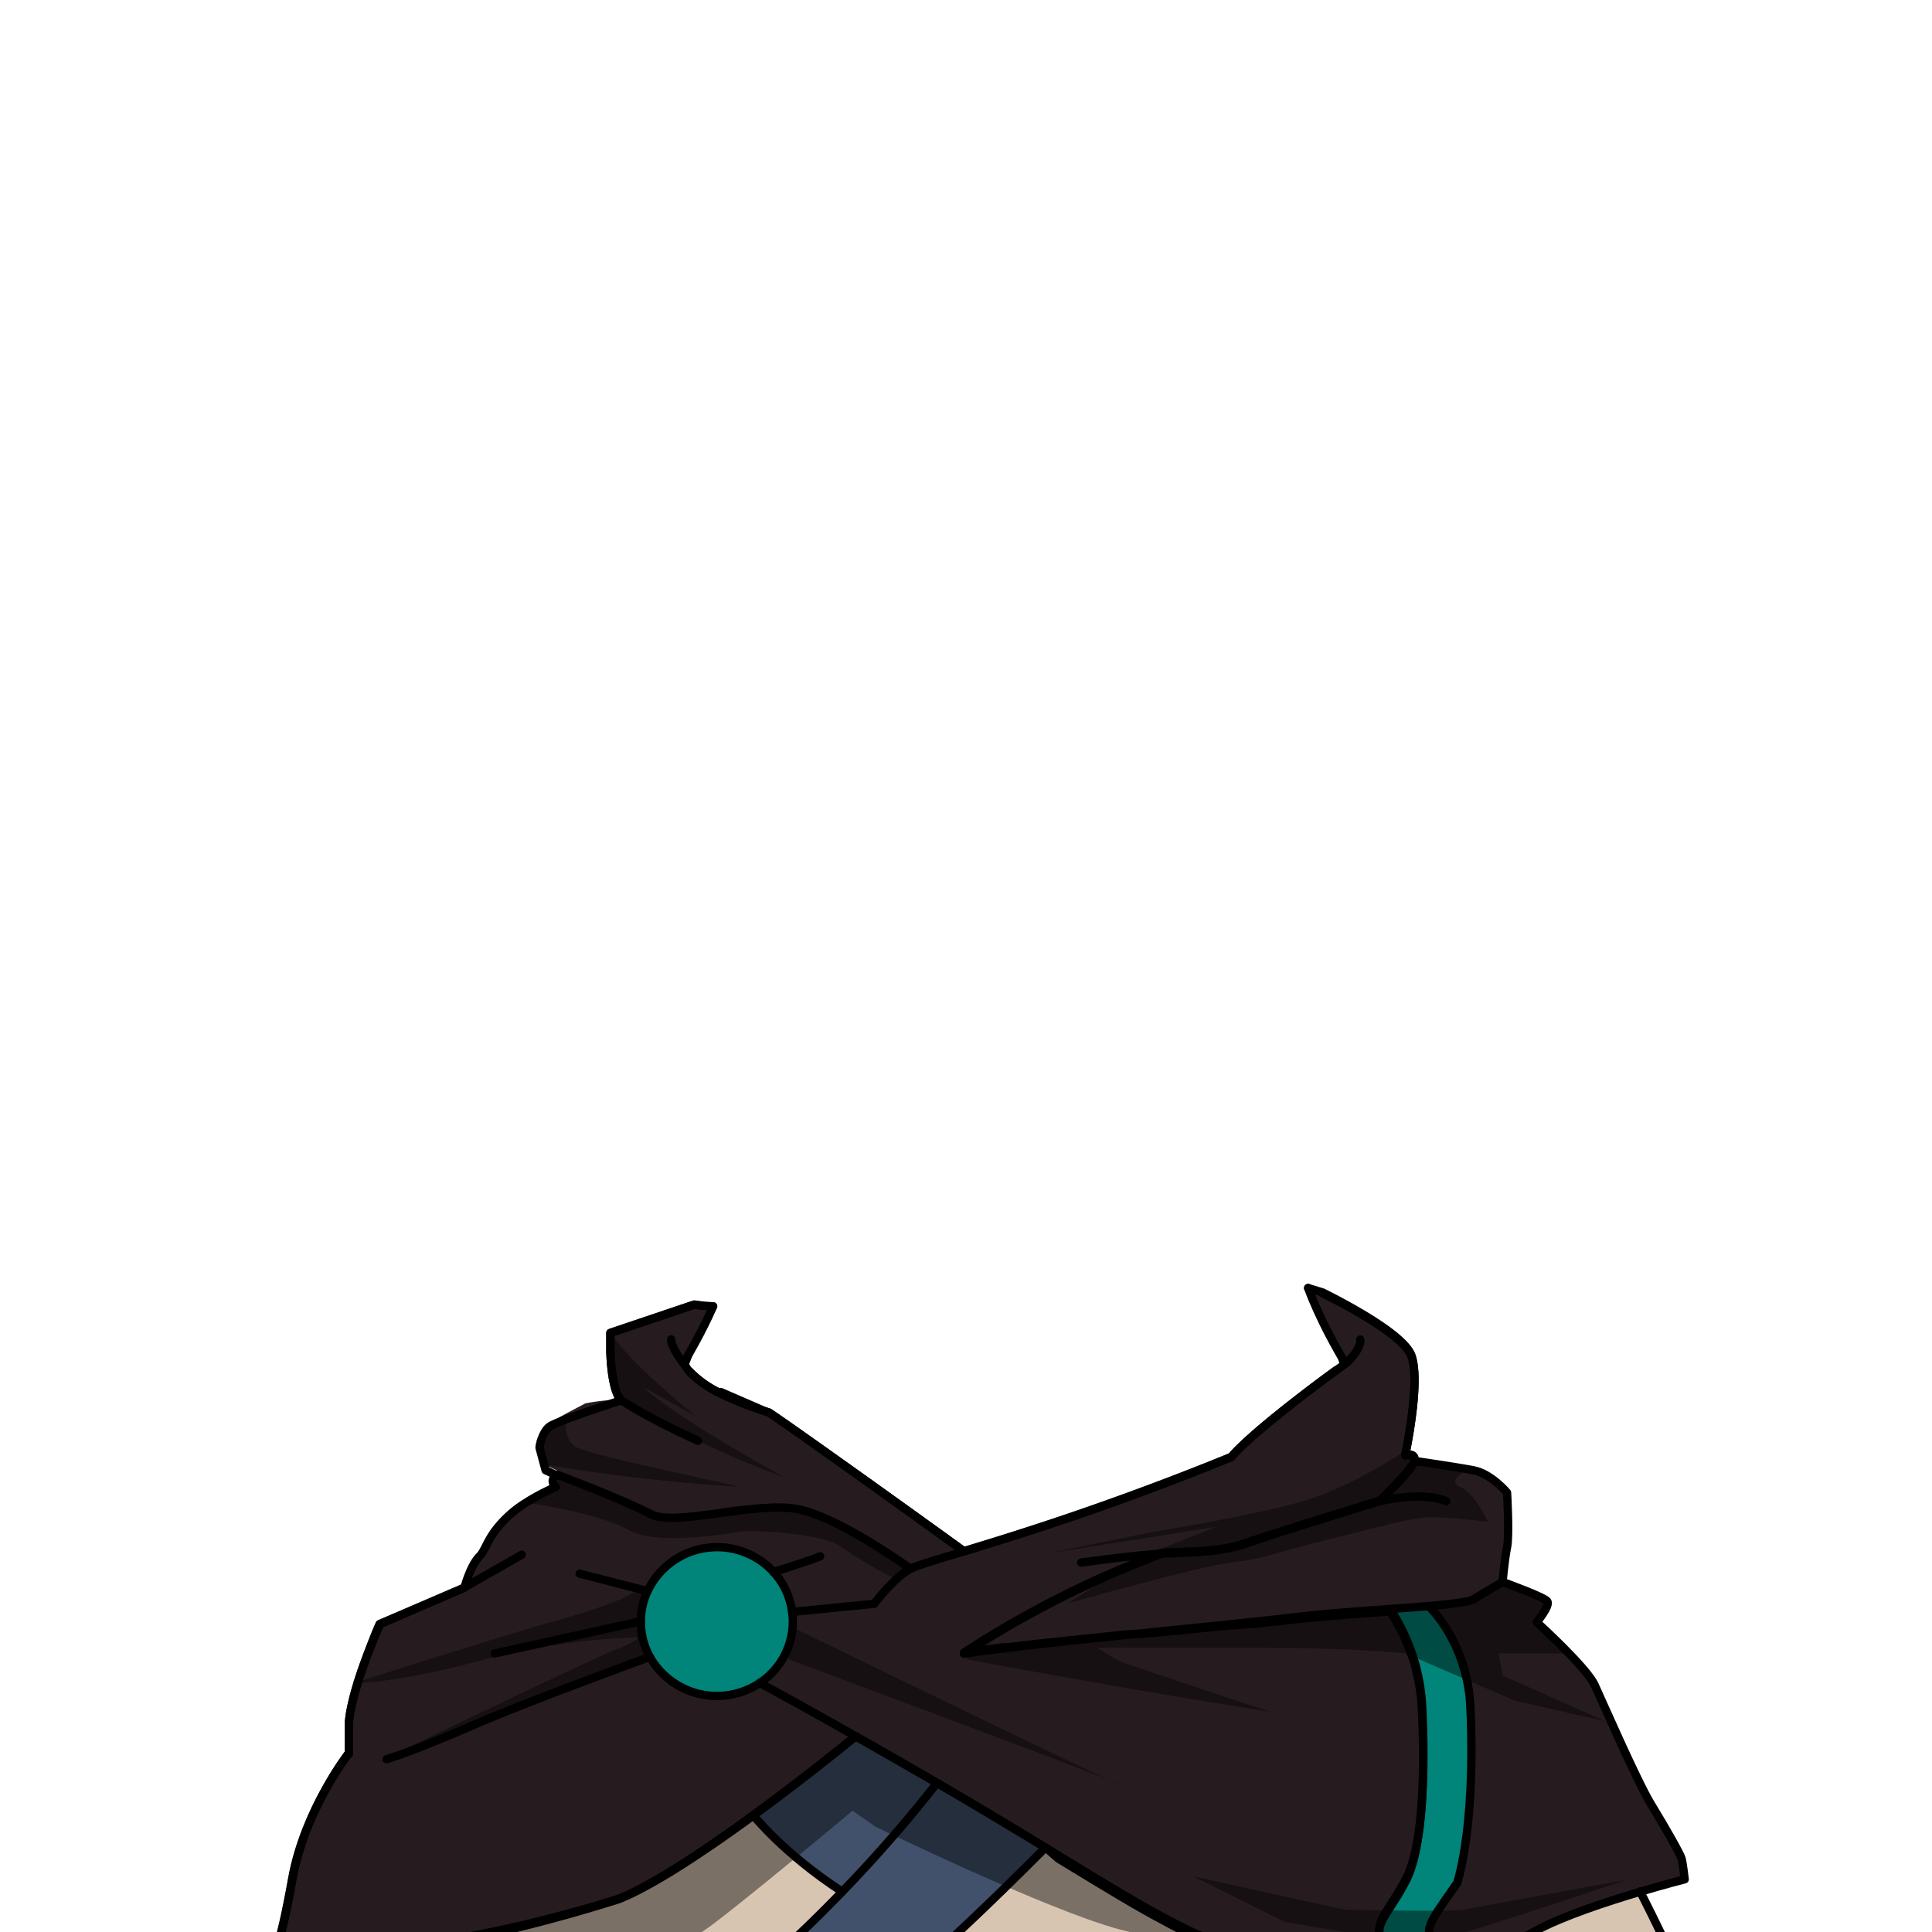 <svg xmlns="http://www.w3.org/2000/svg" viewBox="0 0 432 432">
  <defs>
    <style>.BUNTAI_OWL_OUTFIT_BUNTAI_OWL_OUTFIT_16_a{isolation:isolate;}.BUNTAI_OWL_OUTFIT_BUNTAI_OWL_OUTFIT_16_b{fill:#261c1f;}.BUNTAI_OWL_OUTFIT_BUNTAI_OWL_OUTFIT_16_c{fill:#d7c5b2;}.BUNTAI_OWL_OUTFIT_BUNTAI_OWL_OUTFIT_16_d{fill:#01847a;}.BUNTAI_OWL_OUTFIT_BUNTAI_OWL_OUTFIT_16_e{fill:#41516b;}.BUNTAI_OWL_OUTFIT_BUNTAI_OWL_OUTFIT_16_f{fill:none;stroke:#000;stroke-linecap:round;stroke-linejoin:round;stroke-width:1.86px;}.BUNTAI_OWL_OUTFIT_BUNTAI_OWL_OUTFIT_16_g{opacity:0.43;mix-blend-mode:multiply;}</style>
  </defs>
  <g class="BUNTAI_OWL_OUTFIT_BUNTAI_OWL_OUTFIT_16_a">
    <path class="BUNTAI_OWL_OUTFIT_BUNTAI_OWL_OUTFIT_16_b" d="M308.71,433.46a2.43,2.43,0,0,1-.1-.41c-.05-.19-.08-.37-.11-.55a4.88,4.88,0,0,1-.06-.52,5.72,5.72,0,0,1,.11-1.44,8.22,8.22,0,0,1,.28-.93c.06-.14.11-.27.17-.4a20.09,20.09,0,0,1,1.13-2.06c.84-1.33,1.93-2.92,3.18-5.09l.26-.47.3-.53.53-1c4.24-8,4.24-27.64,3.54-39.51,0-.69-.1-1.38-.18-2l-.06-.51c-.12-1-.28-1.94-.48-2.87s-.36-1.67-.57-2.46a1.31,1.31,0,0,0,0-.15c-.09-.34-.19-.68-.29-1s-.23-.77-.35-1.14-.27-.79-.41-1.17-.22-.62-.34-.91-.2-.51-.29-.76c-.26-.64-.52-1.25-.79-1.82s-.41-.91-.62-1.33-.34-.68-.51-1c-.06-.11-.12-.24-.19-.36a33.82,33.82,0,0,0-1.77-3L311,360l-.05-.08a.65.65,0,0,1-.08-.13c-7.48.54-15.92,1.13-22.79,1.94l-.74.09-.77.09-1.06.12-.48.05-.68.08-.32,0-1.37.16-.88.09-1,.11-.23,0-.29,0-.29,0-.73.07-1,.11H278l-.12,0h-.09l-.71.07-1.09.12h-.06a3.42,3.42,0,0,0-.45,0l-.22,0-.15,0-2.52.26-.84.09-.34,0-1.19.13-1.21.13c-1.22.11-2.45.24-3.72.37l-2.15.22-.39,0h-.16l-.48.06-3.24.33-1.1.11-.2,0-1,.09-1.28.13-.39,0-.28,0-.46,0-.29,0-.29,0-.58.05-.42.05h-.17l-.43,0h-.09l-1,.1-.61.06-.69.08-1.34.14-5.25.55c-.62.06-1.23.12-1.84.2l-1.07.11-1,.1-1.28.14-2.14.23-1.16.14-.39,0c-.42.06-.85.1-1.27.15l-1.11.12-1.27.15c-1.26.14-2.49.28-3.69.43l-.8.1-.68.08h-.19l-.27,0h-.21l-.19,0-.87.1-.86.11-.91.12-2,.26-.82.11-.78.11-2.72.38a225.64,225.64,0,0,1,35-18.65c3-1.27,8.78-3.53,9.13-3.67h0l1.76-.08c.72,0,1.45,0,2.17-.07h.05l1.92-.07,1.27-.06.35,0c.45,0,.9-.05,1.33-.09l.75-.05c.73-.07,1.46-.14,2.19-.23l1-.13c.22,0,.43-.06.63-.09s.66-.11,1-.18l.18,0,1-.21.74-.17c.29-.06.57-.14.85-.22s.65-.18.95-.28a11,11,0,0,0,1.06-.35c5.28-1.91,29.58-9.37,29.58-9.37l0,0,.09-.09.35-.34a.57.57,0,0,0,.11-.11l.75-.73.13-.13,1.64-1.66.66-.7a.68.68,0,0,0,.12-.12l.66-.7.53-.58c.62-.69,1.21-1.38,1.67-2l.2-.25a6.63,6.63,0,0,0,.71-1.1.71.71,0,0,0,.08-.18,1.05,1.05,0,0,0,.1-.3,0,0,0,0,0,0,0c.14-1-.55-1.29-1.18-1.31a3,3,0,0,0-.9.07s.09-.43.23-1.16c.75-3.8,2.94-16,1.18-21-1.58-4.52-13.76-11.1-19.87-14.15-1.12-.15-.74,0-2.69-.21-1.14-1.71,2.61,5.45,1.47,3.74.8,3.84,3.21,6,4.71,9.58.27.88,1.57,2,1.89,2.82-.45.33-3.22,2.05-3.75,2.44l0,0,0,0c-6.16,4.55-17.59,13.27-21.94,18.28,0,0,0,0,0,0h0l-4.55,1.84c-25.08,10-43.9,15.79-55.24,19.23,0,0-12.71-9.2-25.26-18.13l-4.41-3.14c-5.07-3.6-9.85-7-13.47-9.45l0,0h0l-.44-.29-.95-.31-9.8-4.26c0,.07-.11.13-.16.21a23.48,23.48,0,0,1-6.81-4.81c.3-.72-1.36-1-1.08-1.74l.31-1.81,1-.89c1.83-3.79,3-5.78,4.84-9.62a2.92,2.92,0,0,0-2.11-.66l-1.87-.25-18.55,6.25-.22.08s0,.16,0,.45v2.24c0,.48,0,1,0,1.59v0c.13,3.64.64,8.58,2.26,10.66h0l-.07,0-.55.29-.47.25a5.65,5.65,0,0,1-1.23.21,45.1,45.1,0,0,0-5.63.74l-.65.35c-1.55.81-3.32,1.75-4.73,2.52l-1.1.63h0l-.37.22-.31.19-.23.14a.18.18,0,0,0-.07.05l-.19.12a3.25,3.25,0,0,0-.81.84l-.27.4a3.72,3.72,0,0,0-.21.39c-.07.13-.14.26-.2.39s-.18.43-.26.63-.1.26-.15.39,0,0,0,0l-.12.35a1.21,1.21,0,0,1,0,.18c0,.12-.07.23-.1.33s-.06.21-.08.3a.74.74,0,0,0,0,.14s0,.05,0,.08,0,.15-.06.21a1,1,0,0,1,0,.12v0l1.35,5h0l2.5,1.15h0l0,0h0l0,0-.27.19a2.8,2.8,0,0,0-.32.29s0,0,0,0h0a1.17,1.17,0,0,0-.24.47,1.08,1.08,0,0,0,.05.72s0,0,0,0a1.91,1.91,0,0,0,.16.32l0,0a.65.65,0,0,0,.1.15l.07.08a2.44,2.44,0,0,0,.27.3l-1.36.63c-.24.1-.46.21-.69.32h0c-1,.49-2,1-2.89,1.45h0c-.7.37-1.38.72-2,1.1l.32,0a25.35,25.35,0,0,0-6.59,5.84h0a17,17,0,0,0-3.53,5.87l-.21.21c-2,1.94-3.35,6.77-3.43,7.07h0L85,363.16s-.07.17-.21.47l-.06.14c-.08.19-.19.43-.29.71-.06.12-.12.27-.19.41-.73,1.75-1.92,4.67-3,7.91-.16.47-.33.94-.5,1.43s-.39,1.19-.58,1.81c0,.08,0,.17-.08.26-.09.28-.17.57-.26.86-.17.58-.34,1.15-.49,1.73-.07.28-.15.56-.22.84s-.11.44-.16.67-.15.61-.21.92c-.14.6-.25,1.19-.35,1.77,0,.29-.09.57-.12.84-.07.54-.12,1-.15,1.52,0,.13,0,.26,0,.38V392s-9.91,12.65-12.7,28.18-4.44,18.21-4.44,18.21l4.31-.37h0c.3,0,.62,0,1-.07h.26l.75-.06.26,0h.27l.29,0c1.55-.12,3.7-.3,6.41-.59l1.3-.14,1-.11,2.13-.26c2-.25,10.18-.56,12.56-.93l2.06-.32,1.55-.26,1.45-.25,1.7-.3,2.06-.38c1.3-.25,2.66-.51,4.06-.8l.27-.05,1.46-.3.64-.13,1.49-.33c2.08-.45,4.25-.94,6.48-1.47l2.89-.7c2-.5,4-1,6-1.57l1.56-.42c1.46-.4,3-.82,4.47-1.26.37-.1.75-.21,1.12-.33s1-.27,1.47-.43c1.77-.52,3.58-1.08,5.42-1.65h0l.6-.19,1-.41.82-.35c1.5-.68,3.13-1.51,4.85-2.46l1.24-.69,1.27-.73c2.57-1.5,5.3-3.22,8.09-5.07.44-.28.88-.58,1.31-.88,1.08-.72,2.18-1.46,3.27-2.21l1.11-.77,1.83-1.29c1.83-1.29,3.65-2.59,5.42-3.9.43-.3.84-.62,1.26-.92s.84-.61,1.24-.92c2.94-2.18,5.74-4.3,8.28-6.25l2.78-2.16,2.51-2,1.3-1,.88-.71c1.12-.87,2.06-1.63,2.79-2.23s1.16-.94,1.47-1.19l.27-.21.1-.09q5.2,2.94,11.32,6.46l.12.07c1,.57,2,1.17,3.06,1.77h0l.07,0,3.62,2.11c3.55,2.07,6.88,4,10,5.89l1.55.93c3.84,2.28,7.38,4.42,10.68,6.42l2,1.21.24.14,2.52,1.54,3.39,2.07.21.13h0l0,0,0,0,.11.07.39.23.23.14.13.07.16.1,4.46,2.71,1.67,1,2.39,1.43.58.35,3.32,1.95,2.18,1.24c1.94,1.1,3.81,2.13,5.66,3.1l2,1.05c1.42.72,2.81,1.39,4.21,2s2.8,1.27,4.2,1.85c1,.41,1.92.78,2.84,1.13l.32.12c.33.13.65.24,1,.35l1.5.52,1.24.4,1.25.38,1.23.34c.34.1.67.19,1,.27h0l1.11.27.77.18.33.07h0l1.18.24.76.15.34.07h.06l.18,0q1.51.27,3,.48l1.5.22.91.12,2.78.35h.07l.36,0,.15,0,.47.06,1.25.16,1.56.22,1,.13c2,.3,4.22.64,6.62,1.09l1.62.31h.05l.78.16c1.69.34,3.48.73,5.4,1.19h0a36.37,36.37,0,0,1-5.7-9.41C308.83,433.86,308.76,433.65,308.71,433.46Z" />
    <path class="BUNTAI_OWL_OUTFIT_BUNTAI_OWL_OUTFIT_16_c" d="M379.8,451.91v2.7H60.9L65.2,438h0c.3,0,.63,0,1-.07a304.18,304.18,0,0,0,72-13.32c16.54-6.42,53.1-36.43,53.1-36.43q8,4.56,18.21,10.46c32.25,18.75,46.42,29.07,62.41,35.72s22.24,4.23,42.68,9.12c3-.3,8-2,13.48-4.32h0c5.1-2.17,10.63-4.89,15.48-7.56,5.73-3.15,15.65-6.41,23.15-8.65,0,0,8,15.65,10,21.48S379.8,451.91,379.8,451.91Z" />
    <path class="BUNTAI_OWL_OUTFIT_BUNTAI_OWL_OUTFIT_16_d" d="M325.86,421c2.78-9.66,3.61-24.86,2.92-39.4s-9.35-22.47-9.35-22.47c-2.58.22-5.5.44-8.59.66a43.75,43.75,0,0,1,7.1,20.81c.69,11.88.69,31.52-3.55,39.5s-7.15,9.33-5.49,14a36.72,36.72,0,0,0,5.71,9.42h0c3-.3,8-2,13.48-4.32l-4.31-1.78C317.11,432.31,318.63,431.42,325.86,421Z" />
    <ellipse class="BUNTAI_OWL_OUTFIT_BUNTAI_OWL_OUTFIT_16_d" cx="160.27" cy="362.59" rx="17.01" ry="16.64" />
    <path class="BUNTAI_OWL_OUTFIT_BUNTAI_OWL_OUTFIT_16_b" d="M376,415.54c-.28-1-3.75-7.11-6.81-12.1s-10.83-22.86-12.65-26.74-12.93-14-12.93-14,3.07-3.65,2.37-4.66-10-4.33-10-4.33.42-5,1-7.76,0-12.21,0-12.21-3.47-4.21-7.51-5-13.18-2.1-13.18-2.1h0c-.25,1.79-7.84,9-7.84,9s-24.31,7.46-29.58,9.37-11.52,2.07-17.42,2.25c-.53,0-1.13,0-1.76.08h0c-.35.14-6.11,2.4-9.14,3.67a226.06,226.06,0,0,0-35,18.66c16.72-2.5,57.09-6.16,72.52-8,6.87-.81,15.3-1.41,22.78-2,3.09-.22,6-.44,8.59-.66,0,0,8.65,7.93,9.35,22.47s-.14,29.74-2.92,39.4c-7.23,10.43-8.75,11.32-2.08,16.42l4.31,1.78h0c5.1-2.17,10.63-4.89,15.48-7.56,5.73-3.15,15.65-6.41,23.15-8.65,5.7-1.68,10-2.78,10-2.78S376.32,416.54,376,415.54Z" />
    <path class="BUNTAI_OWL_OUTFIT_BUNTAI_OWL_OUTFIT_16_e" d="M188.31,423a308.38,308.38,0,0,0,21.21-24.31c9.47,5.5,17.37,10.29,24.23,14.45,0,0-28.24,28.79-45.84,41.49H152C165.78,445,178.42,433.26,188.31,423Z" />
    <path class="BUNTAI_OWL_OUTFIT_BUNTAI_OWL_OUTFIT_16_e" d="M209.52,398.67A308.38,308.38,0,0,1,188.31,423c-13.18-8.58-19.88-17.1-19.88-17.1,12.34-9,22.88-17.67,22.88-17.67Q199.35,392.77,209.52,398.67Z" />
    <path class="BUNTAI_OWL_OUTFIT_BUNTAI_OWL_OUTFIT_16_f" d="M177.13,360.43l18.35-1.82a41.94,41.94,0,0,1,4.93-5.46l0,0c.26-.24.52-.46.78-.68a15.72,15.72,0,0,1,2.37-1.66h0l.57-.27h0c1.77-.76,5.6-1.88,11.35-3.63,11.35-3.43,30.17-9.23,55.25-19.23,1.49-.59,3-1.21,4.55-1.84h0s0,0,0,0c4.35-5,15.79-13.73,21.95-18.28l0,0,0,0,1.47-1.07c1.58-1.17,2.55-1.86,2.55-1.86s3.22-3.11,2.91-5.1" />
    <path class="BUNTAI_OWL_OUTFIT_BUNTAI_OWL_OUTFIT_16_f" d="M215.54,346.88s-12.7-9.2-25.25-18.13l-4.42-3.14c-5.06-3.6-9.85-7-13.46-9.45l0,0h0l-.44-.3-.95-.31a68,68,0,0,1-10-4,23.48,23.48,0,0,1-6.81-4.81,5.32,5.32,0,0,1-.84-1.15s-3.31-4.11-3.31-6.1" />
    <path class="BUNTAI_OWL_OUTFIT_BUNTAI_OWL_OUTFIT_16_f" d="M259.66,347.39c-6.5.41-17.9,2-17.9,2" />
    <path class="BUNTAI_OWL_OUTFIT_BUNTAI_OWL_OUTFIT_16_f" d="M259.68,347.39l1.75-.09c.73,0,1.45,0,2.18-.07h0l1.93-.07c2-.09,3.95-.22,5.89-.45l1-.13.63-.09c.74-.12,1.48-.26,2.19-.41l.75-.17a8.15,8.15,0,0,0,.85-.22c.32-.08.64-.18.95-.27s.72-.23,1.06-.36c5.28-1.91,29.58-9.37,29.58-9.37s2.82-2.69,5.08-5.19c1.43-1.58,2.63-3.09,2.76-3.8a.08.08,0,0,0,0,0c.13-1-.55-1.29-1.18-1.31a3.14,3.14,0,0,0-.91.07s.09-.42.24-1.16c.75-3.8,2.94-16,1.18-21-1.58-4.52-13.77-11.09-19.88-14.14" />
    <path class="BUNTAI_OWL_OUTFIT_BUNTAI_OWL_OUTFIT_16_f" d="M157.12,292l-1.88-.26L136.69,298l-.21.07s0,.16,0,.45,0,1.18,0,2.11v.13c0,.48,0,1,0,1.59v0c.14,3.63.65,8.57,2.27,10.66,2.75,1.79,6.08,3.62,9.08,5.17,2.83,1.45,5.35,2.66,6.84,3.34a3.26,3.26,0,0,0,.38.18l1,.46" />
    <line class="BUNTAI_OWL_OUTFIT_BUNTAI_OWL_OUTFIT_16_f" x1="116.67" y1="347.63" x2="103.86" y2="354.94" />
    <path class="BUNTAI_OWL_OUTFIT_BUNTAI_OWL_OUTFIT_16_f" d="M292.5,288l3.25,1c6.11,3.05,18.29,9.63,19.87,14.15,1.76,5.07-.43,17.24-1.18,21-.14.73-.23,1.16-.23,1.16a3,3,0,0,1,.9-.07c.63,0,1.32.28,1.18,1.31a0,0,0,0,1,0,0,1.05,1.05,0,0,1-.1.3.71.71,0,0,1-.08.18,6.63,6.63,0,0,1-.71,1.1l-.2.25c-.46.6-1.05,1.29-1.67,2l-.53.58-.66.7a.68.68,0,0,1-.12.12l-.66.7-1.64,1.66-.13.13-.75.73a.57.57,0,0,1-.11.11l-.35.34-.09.09,0,0s-24.3,7.46-29.58,9.37a11,11,0,0,1-1.06.35c-.3.1-.63.2-.95.28s-.56.16-.85.22l-.74.17-1,.21-.18,0c-.32.07-.65.12-1,.18s-.41.07-.63.09l-1,.13c-.73.09-1.46.16-2.19.23l-.75.05c-.43,0-.88.06-1.33.09l-.35,0-1.27.06-1.92.07h-.05c-.72,0-1.45.06-2.17.07l-1.76.08h0c-.35.14-6.11,2.4-9.13,3.67a225.64,225.64,0,0,0-35,18.65l2.72-.38.78-.11.82-.11,2-.26.91-.12.86-.11.87-.1.19,0H225l.27,0h.19l.68-.08.8-.1c1.2-.15,2.43-.29,3.69-.43l1.27-.15,1.11-.12c.42-.05.85-.09,1.27-.15l.39,0,1.16-.14,2.14-.23,1.28-.14,1-.1,1.07-.11c.61-.08,1.22-.14,1.84-.2l5.25-.55,1.34-.14.69-.08.61-.06,1-.1H252l.43,0h.17l.42-.05.58-.05.29,0,.29,0,.46,0,.28,0,.39,0,1.28-.13,1-.09.2,0,1.1-.11,3.24-.33.48-.06h.16l.39,0,2.15-.22c1.27-.13,2.5-.26,3.72-.37l1.21-.13,1.19-.13.34,0,.84-.09,2.52-.26.15,0,.22,0a3.42,3.42,0,0,1,.45,0H276l1.09-.12.71-.07h.09l.12,0h.19l1-.11.73-.07.29,0,.29,0,.23,0,1-.11.88-.09,1.37-.16.32,0,.68-.08.48-.05,1.06-.12.77-.09.74-.09c6.87-.81,15.31-1.4,22.79-1.94a.65.65,0,0,0,.08.13l.05.08.06.09a33.82,33.82,0,0,1,1.77,3c.07.12.13.25.19.36q.25.46.51,1c.21.42.42.86.62,1.33s.53,1.18.79,1.82c.09.25.19.51.29.76s.23.6.34.91.28.77.41,1.17.24.75.35,1.14.2.67.29,1a1.31,1.31,0,0,1,0,.15c.21.79.4,1.62.57,2.46s.36,1.89.48,2.87l.06.51c.08.67.14,1.36.18,2,.7,11.87.7,31.52-3.54,39.51l-.53,1-.3.53-.26.47c-1.25,2.17-2.34,3.76-3.18,5.09a20.09,20.09,0,0,0-1.13,2.06c-.06.13-.11.26-.17.4a8.22,8.22,0,0,0-.28.93,5.72,5.72,0,0,0-.11,1.44,4.88,4.88,0,0,0,.06.52c0,.18.06.36.11.55a2.43,2.43,0,0,0,.1.41c.05.19.12.4.2.62a36.37,36.37,0,0,0,5.7,9.41h0c-1.92-.46-3.71-.85-5.4-1.19l-.78-.16h-.05l-1.62-.31c-2.4-.45-4.59-.79-6.62-1.09l-1-.13-1.56-.22-1.25-.16-.47-.06-.15,0-.36,0h-.07l-2.78-.35-.91-.12-1.5-.22q-1.52-.21-3-.48l-.18,0h-.06l-.34-.07-.76-.15-1.18-.24h0l-.33-.07-.77-.18-1.11-.27h0c-.35-.08-.68-.17-1-.27l-1.23-.34-1.25-.38-1.24-.4-1.5-.52c-.32-.11-.64-.22-1-.35l-.32-.12c-.92-.35-1.86-.72-2.84-1.13-1.4-.58-2.81-1.2-4.2-1.85s-2.79-1.32-4.21-2l-2-1.05c-1.85-1-3.72-2-5.66-3.1l-2.18-1.24-3.32-1.95-.58-.35-2.39-1.43-1.67-1-4.46-2.71-.16-.1-.13-.07-.23-.14-.39-.23-.11-.07,0,0,0,0h0l-.21-.13-3.39-2.07L234,413.26l-.24-.14-2-1.21c-3.3-2-6.84-4.14-10.68-6.42l-1.55-.93c-3.14-1.86-6.47-3.82-10-5.89l-3.62-2.11-.07,0h0c-1-.6-2.05-1.2-3.06-1.77l-.12-.07q-6.1-3.51-11.32-6.46l-.1.09-.27.21c-.31.25-.8.66-1.47,1.19s-1.67,1.36-2.79,2.23l-.88.71-1.3,1-2.51,2-2.78,2.16c-2.54,1.95-5.34,4.07-8.28,6.25-.4.31-.82.61-1.24.92s-.83.62-1.26.92c-1.77,1.31-3.59,2.61-5.42,3.9l-1.83,1.29-1.11.77c-1.09.75-2.19,1.49-3.27,2.21-.43.3-.87.6-1.31.88-2.79,1.85-5.52,3.57-8.09,5.07l-1.27.73-1.24.69c-1.72.95-3.35,1.78-4.85,2.46l-.82.35-1,.41-.6.19h0c-1.84.57-3.65,1.13-5.42,1.65-.5.16-1,.3-1.47.43s-.75.23-1.12.33c-1.51.44-3,.86-4.47,1.26l-1.56.42c-2.06.56-4.06,1.07-6,1.57l-2.89.7c-2.23.53-4.4,1-6.48,1.47l-1.49.33-.64.13-1.46.3-.27.05c-1.4.29-2.76.55-4.06.8l-2.06.38-1.7.3-1.45.25-1.55.26-2.06.32c-2.38.37-10.58.68-12.56.93l-2.13.26-1,.11-1.3.14c-2.71.29-4.86.47-6.41.59l-.29,0h-.27l-.26,0-.75.06h-.26c-.34,0-.66.06-1,.07h0l-4.31.37s1.66-2.67,4.44-18.21S78,392,78,392v-6.19c0-.12,0-.25,0-.38,0-.48.08-1,.15-1.52,0-.27.08-.55.12-.84.1-.58.21-1.17.35-1.77.06-.31.14-.62.21-.92s.11-.44.16-.67.15-.56.22-.84c.15-.58.32-1.15.49-1.73.09-.29.17-.58.26-.86,0-.09,0-.18.08-.26.19-.62.39-1.22.58-1.81s.34-1,.5-1.43c1.13-3.24,2.32-6.16,3-7.91.07-.14.13-.29.19-.41.1-.28.21-.52.29-.71l.06-.14c.14-.3.21-.47.21-.47L103.85,355h0c.08-.3,1.41-5.13,3.43-7.07,1-1,1.5-3,3.4-5.63a25.07,25.07,0,0,1,6.93-6.29c.65-.42,1.35-.84,2.11-1.27s1.6-.87,2.49-1.31l.7-.34,1.36-.63a3.71,3.71,0,0,1-.44-.53l0,0c-.06-.11-.11-.22-.16-.32s0,0,0,0a1.21,1.21,0,0,1-.05-.72,1.17,1.17,0,0,1,.24-.47h0s0,0,0,0a2,2,0,0,1,.64-.51h0s0,0,0,0l0,0-2.5-1.16-1.35-5,0-.16c0-.06,0-.12.06-.21s0-.14,0-.22.05-.19.08-.3.06-.22.1-.33a1.21,1.21,0,0,0,0-.18l.12-.35s0,0,0,0,.09-.25.15-.39.16-.42.26-.63.13-.26.2-.39a3.72,3.72,0,0,1,.21-.39c.09-.14.17-.27.27-.4a3.25,3.25,0,0,1,.81-.84l.19-.12c1.71-1,9.22-3.54,13.1-4.84l2.25-.75.07,0h0" />
    <path class="BUNTAI_OWL_OUTFIT_BUNTAI_OWL_OUTFIT_16_f" d="M154.2,306.66a23.48,23.48,0,0,0,6.81,4.81c.05-.08.11-.14.16-.21l9.8,4.26.95.31.44.29h0l0,0c3.62,2.47,8.4,5.85,13.47,9.45l4.41,3.14c12.55,8.93,25.26,18.13,25.26,18.13,11.34-3.44,30.16-9.23,55.24-19.23l4.55-1.84h0s0,0,0,0c4.35-5,15.78-13.73,21.94-18.28l0,0,0,0,1.48-1.08" />
    <path class="BUNTAI_OWL_OUTFIT_BUNTAI_OWL_OUTFIT_16_f" d="M159.46,292.1l-2.34-.16-1.87-.25-18.55,6.25-.22.08s0,.16,0,.45v2.24c0,.48,0,1,0,1.59v0c.13,3.64.64,8.58,2.26,10.66h0" />
    <path class="BUNTAI_OWL_OUTFIT_BUNTAI_OWL_OUTFIT_16_f" d="M183.39,348c-2.28.92-6.53,2.29-10.48,3.51" />
    <path class="BUNTAI_OWL_OUTFIT_BUNTAI_OWL_OUTFIT_16_f" d="M203.61,350.79h0c-.17-.11-2.17-1.56-5.09-3.46-5.32-3.47-13.72-8.46-19.72-9.8-9.44-2.1-27.81,4-33.36,1s-20.84-8.8-20.84-8.8" />
    <path class="BUNTAI_OWL_OUTFIT_BUNTAI_OWL_OUTFIT_16_f" d="M328.09,439.19c-5.49,2.34-10.46,4-13.48,4.32-20.44-4.89-26.69-2.46-42.68-9.12-11.3-4.69-21.68-11.22-38.18-21.27-6.86-4.16-14.76-8.95-24.23-14.45q-10.16-5.91-18.21-10.46c-9.24-5.23-16.39-9.17-21.41-11.9" />
    <path class="BUNTAI_OWL_OUTFIT_BUNTAI_OWL_OUTFIT_16_f" d="M316.29,326.66s9.15,1.33,13.18,2.1,7.51,5,7.51,5,.56,9.44,0,12.21-1,7.76-1,7.76,9.3,3.34,10,4.33-2.37,4.66-2.37,4.66,11.13,10.1,12.93,14,9.59,21.75,12.65,26.74,6.53,11.1,6.81,12.1.7,4.66.7,4.66-4.32,1.1-10,2.78c-7.5,2.24-17.42,5.5-23.15,8.65-4.85,2.67-10.38,5.39-15.48,7.56" />
    <path class="BUNTAI_OWL_OUTFIT_BUNTAI_OWL_OUTFIT_16_f" d="M78,392v-5.77c0-7.54,7-23.08,7-23.08L103.85,355" />
    <path class="BUNTAI_OWL_OUTFIT_BUNTAI_OWL_OUTFIT_16_f" d="M65.21,438c.3,0,.63,0,1-.07a304.18,304.18,0,0,0,72-13.32c7.65-3,19.6-11,30.22-18.76,12.34-9,22.88-17.67,22.88-17.67" />
    <path class="BUNTAI_OWL_OUTFIT_BUNTAI_OWL_OUTFIT_16_f" d="M78,392.2V392s-9.91,12.65-12.69,28.19-4.44,18.2-4.44,18.2l4.3-.37" />
    <path class="BUNTAI_OWL_OUTFIT_BUNTAI_OWL_OUTFIT_16_f" d="M336,353.72s-3.75,2.19-6.46,3.84c-1,.62-4.87,1.1-10.12,1.56-2.58.22-5.5.44-8.59.66-7.48.54-15.91,1.14-22.78,2-7.17.84-19.7,2.09-32.74,3.43-15.07,1.54-30.82,3.22-39.78,4.56a226.06,226.06,0,0,1,35-18.66c3-1.27,8.79-3.53,9.14-3.67h0" />
    <path class="BUNTAI_OWL_OUTFIT_BUNTAI_OWL_OUTFIT_16_f" d="M319.43,359.12s8.65,7.93,9.35,22.47-.14,29.74-2.92,39.4c-7.23,10.43-8.75,11.32-2.08,16.42l4.31,1.78h0" />
    <path class="BUNTAI_OWL_OUTFIT_BUNTAI_OWL_OUTFIT_16_f" d="M65.21,438h0l-4.3,16.57H379.8v-2.7s-1.06-1.63-3.06-7.45-10-21.48-10-21.48" />
    <path class="BUNTAI_OWL_OUTFIT_BUNTAI_OWL_OUTFIT_16_f" d="M86.43,393.36s5.43-1.51,19.39-7.62c9.66-4.22,28.66-11.28,39.48-15.26" />
    <line class="BUNTAI_OWL_OUTFIT_BUNTAI_OWL_OUTFIT_16_f" x1="143.27" y1="362.52" x2="110.62" y2="369.72" />
    <line class="BUNTAI_OWL_OUTFIT_BUNTAI_OWL_OUTFIT_16_f" x1="144.77" y1="355.77" x2="129.6" y2="351.87" />
    <path class="BUNTAI_OWL_OUTFIT_BUNTAI_OWL_OUTFIT_16_f" d="M308.44,335.69s9.78-2.39,14.92,0" />
    <path class="BUNTAI_OWL_OUTFIT_BUNTAI_OWL_OUTFIT_16_f" d="M310.84,359.78a43.75,43.75,0,0,1,7.1,20.81c.69,11.88.69,31.52-3.55,39.5s-7.15,9.33-5.49,14a36.72,36.72,0,0,0,5.71,9.42" />
    <path class="BUNTAI_OWL_OUTFIT_BUNTAI_OWL_OUTFIT_16_f" d="M177.12,360.43a14,14,0,0,1,.16,2.16,16.54,16.54,0,0,1-7.38,13.72,17.26,17.26,0,0,1-24.6-5.83,16.19,16.19,0,0,1-2-7.89v-.07a16.1,16.1,0,0,1,1.5-6.75,17.19,17.19,0,0,1,28.14-4.31A16.34,16.34,0,0,1,177.12,360.43Z" />
    <path class="BUNTAI_OWL_OUTFIT_BUNTAI_OWL_OUTFIT_16_f" d="M209.52,398.67A308.38,308.38,0,0,1,188.31,423C178.42,433.26,165.78,445,152,454.61" />
    <path class="BUNTAI_OWL_OUTFIT_BUNTAI_OWL_OUTFIT_16_f" d="M233.75,413.12s-28.24,28.79-45.84,41.49c-.83.6-1.63,1.15-2.41,1.68" />
    <path class="BUNTAI_OWL_OUTFIT_BUNTAI_OWL_OUTFIT_16_f" d="M168.43,405.88s6.7,8.52,19.88,17.1h0" />
    <path class="BUNTAI_OWL_OUTFIT_BUNTAI_OWL_OUTFIT_16_f" d="M153.83,303.11c.52-.91,1-1.82,1.53-2.74,1.48-2.7,2.87-5.45,4.1-8.27" />
    <path class="BUNTAI_OWL_OUTFIT_BUNTAI_OWL_OUTFIT_16_f" d="M292.51,288c.28.77.57,1.53.88,2.28a108.59,108.59,0,0,0,5.71,11.61c.35.63.7,1.25,1.06,1.87" />
    <path class="BUNTAI_OWL_OUTFIT_BUNTAI_OWL_OUTFIT_16_f" d="M153.83,303.11c-.23.67-.49,1.34-.79,2" />
    <path class="BUNTAI_OWL_OUTFIT_BUNTAI_OWL_OUTFIT_16_f" d="M300.16,303.79q.09.38.21.75c.06.19.12.39.19.58" />
    <g class="BUNTAI_OWL_OUTFIT_BUNTAI_OWL_OUTFIT_16_g">
      <path d="M171.92,315.83l.44.3-1.39-.61Z" />
      <path d="M185.87,325.61c-.22.37-.36.58-.36.58l-13.1-10C176,318.64,180.81,322,185.87,325.61Z" />
      <path d="M136.45,301.79s.81,10.27,3.67,12,19.58,11,35.07,16.45c-21.1-11.67-29.32-18.12-31.4-20.09l11.75,6.48S138,302.5,136.45,297.32Z" />
      <path d="M314.45,324.25s-11.95,8.16-23.18,11.44-34,6.94-34,6.94l-22.79,4.69,37.43-5.91-13.72,5.47-7.69,4.18-11.83,7.49s30.06-8.49,37-9.23,9.2-2.11,21.65-5.17,17.95-4.73,22.06-4.88,13.32,1,13.32,1-2.8-6.35-6.23-7.79S329,328,329,328l-13.11-1.32Z" />
      <path d="M297.32,307.5c-.18.16-.91.85-4,3.76-3.89,3.69-17.15,13.9-18,14.52C279.72,320.77,291.16,312.05,297.32,307.5Z" />
      <path d="M224.73,368.5s47-.22,64,0,25.57,1.22,25.57,1.22l24.49,10.59L359,384.89,336,374.67l-.92-4.95h15.8l-6.55-6.39,1.68-5.28-10-4.33-7,4.83s-22.07,1.42-53.76,4.57S224.73,368.5,224.73,368.5Z" />
      <path d="M177.13,363.83s72.27,35.25,73.58,35.32S180,372.38,180,372.38l-4.78-1.81A13.85,13.85,0,0,0,177.13,363.83Z" />
      <path d="M145.3,370.48,84.17,394.12s49.59-23.88,53.8-25.4,4.68-2.6,4.68-2.6a155.64,155.64,0,0,0-35.57,5.27c-19.33,5.18-27.83,4.92-27.83,4.92s33.69-10.75,44.61-13.79,14.91-4.94,14.91-4.94l3.57-1.81,2.29.29S141.69,363.83,145.3,370.48Z" />
      <path d="M200.41,353.15a93.38,93.38,0,0,1-12.22-7.2c-4.37-3.33-20.38-3.68-21.58-3.62s-19.18,3.71-26.15-.26c-5.81-3.31-18.69-5.48-22.84-6.12l-.32,0-1-.15,3-.95h0l.4-.12,2.21-.7.28-.61v0h0l1.4-3.1.21.05h0l3.35.88s11.41,5.79,20.45,7.26,12.17-2.59,24.54-1.83,30.92,13.81,32,13.88S200.41,353.15,200.41,353.15Z" />
      <path d="M126.57,317.39s-.7,4.41,2.26,6.17,31.36,7.6,36.51,8.91a433.43,433.43,0,0,1-43.4-4.94L120.85,324l.54-2.61,3.47-4Z" />
      <path d="M190.37,388.21l12.38,6.54s-31.56,26.6-43.26,35.45S130,443.51,130,443.51s-46.09,9.27-48.58,9.57-16.23,2.29-16.23,2.29-4.3-.79-4.16-1.33S66.17,438,66.17,438s59.53-5,78.46-16.55S190.37,388.21,190.37,388.21Z" />
      <path d="M205.83,396.53,240.11,417s33,19.95,47,21.92,21.36,3.24,21.36,3.24-41.79-6.32-58.17-10.74-54.59-23-54.59-23l-10.17-7.07,7.09-4.78s5.16-2.49,5.92-2.41S205.83,396.53,205.83,396.53Z" />
      <path d="M216.47,371.06s-.21.12,28.9,5.25,39.72,6.48,39.4,6.61-29-9.63-32.75-10.85S243.5,367,243.5,367l-21.6,1.86-6.36,1.29Z" />
      <path d="M287,429.64s28.69,5.69,36.39,3.66,40.44-13,40.44-13-34.18,6.2-36.53,6.71-26.58,0-26.58,0l-33.89-7.44Z" />
    </g>
  </g>
</svg>